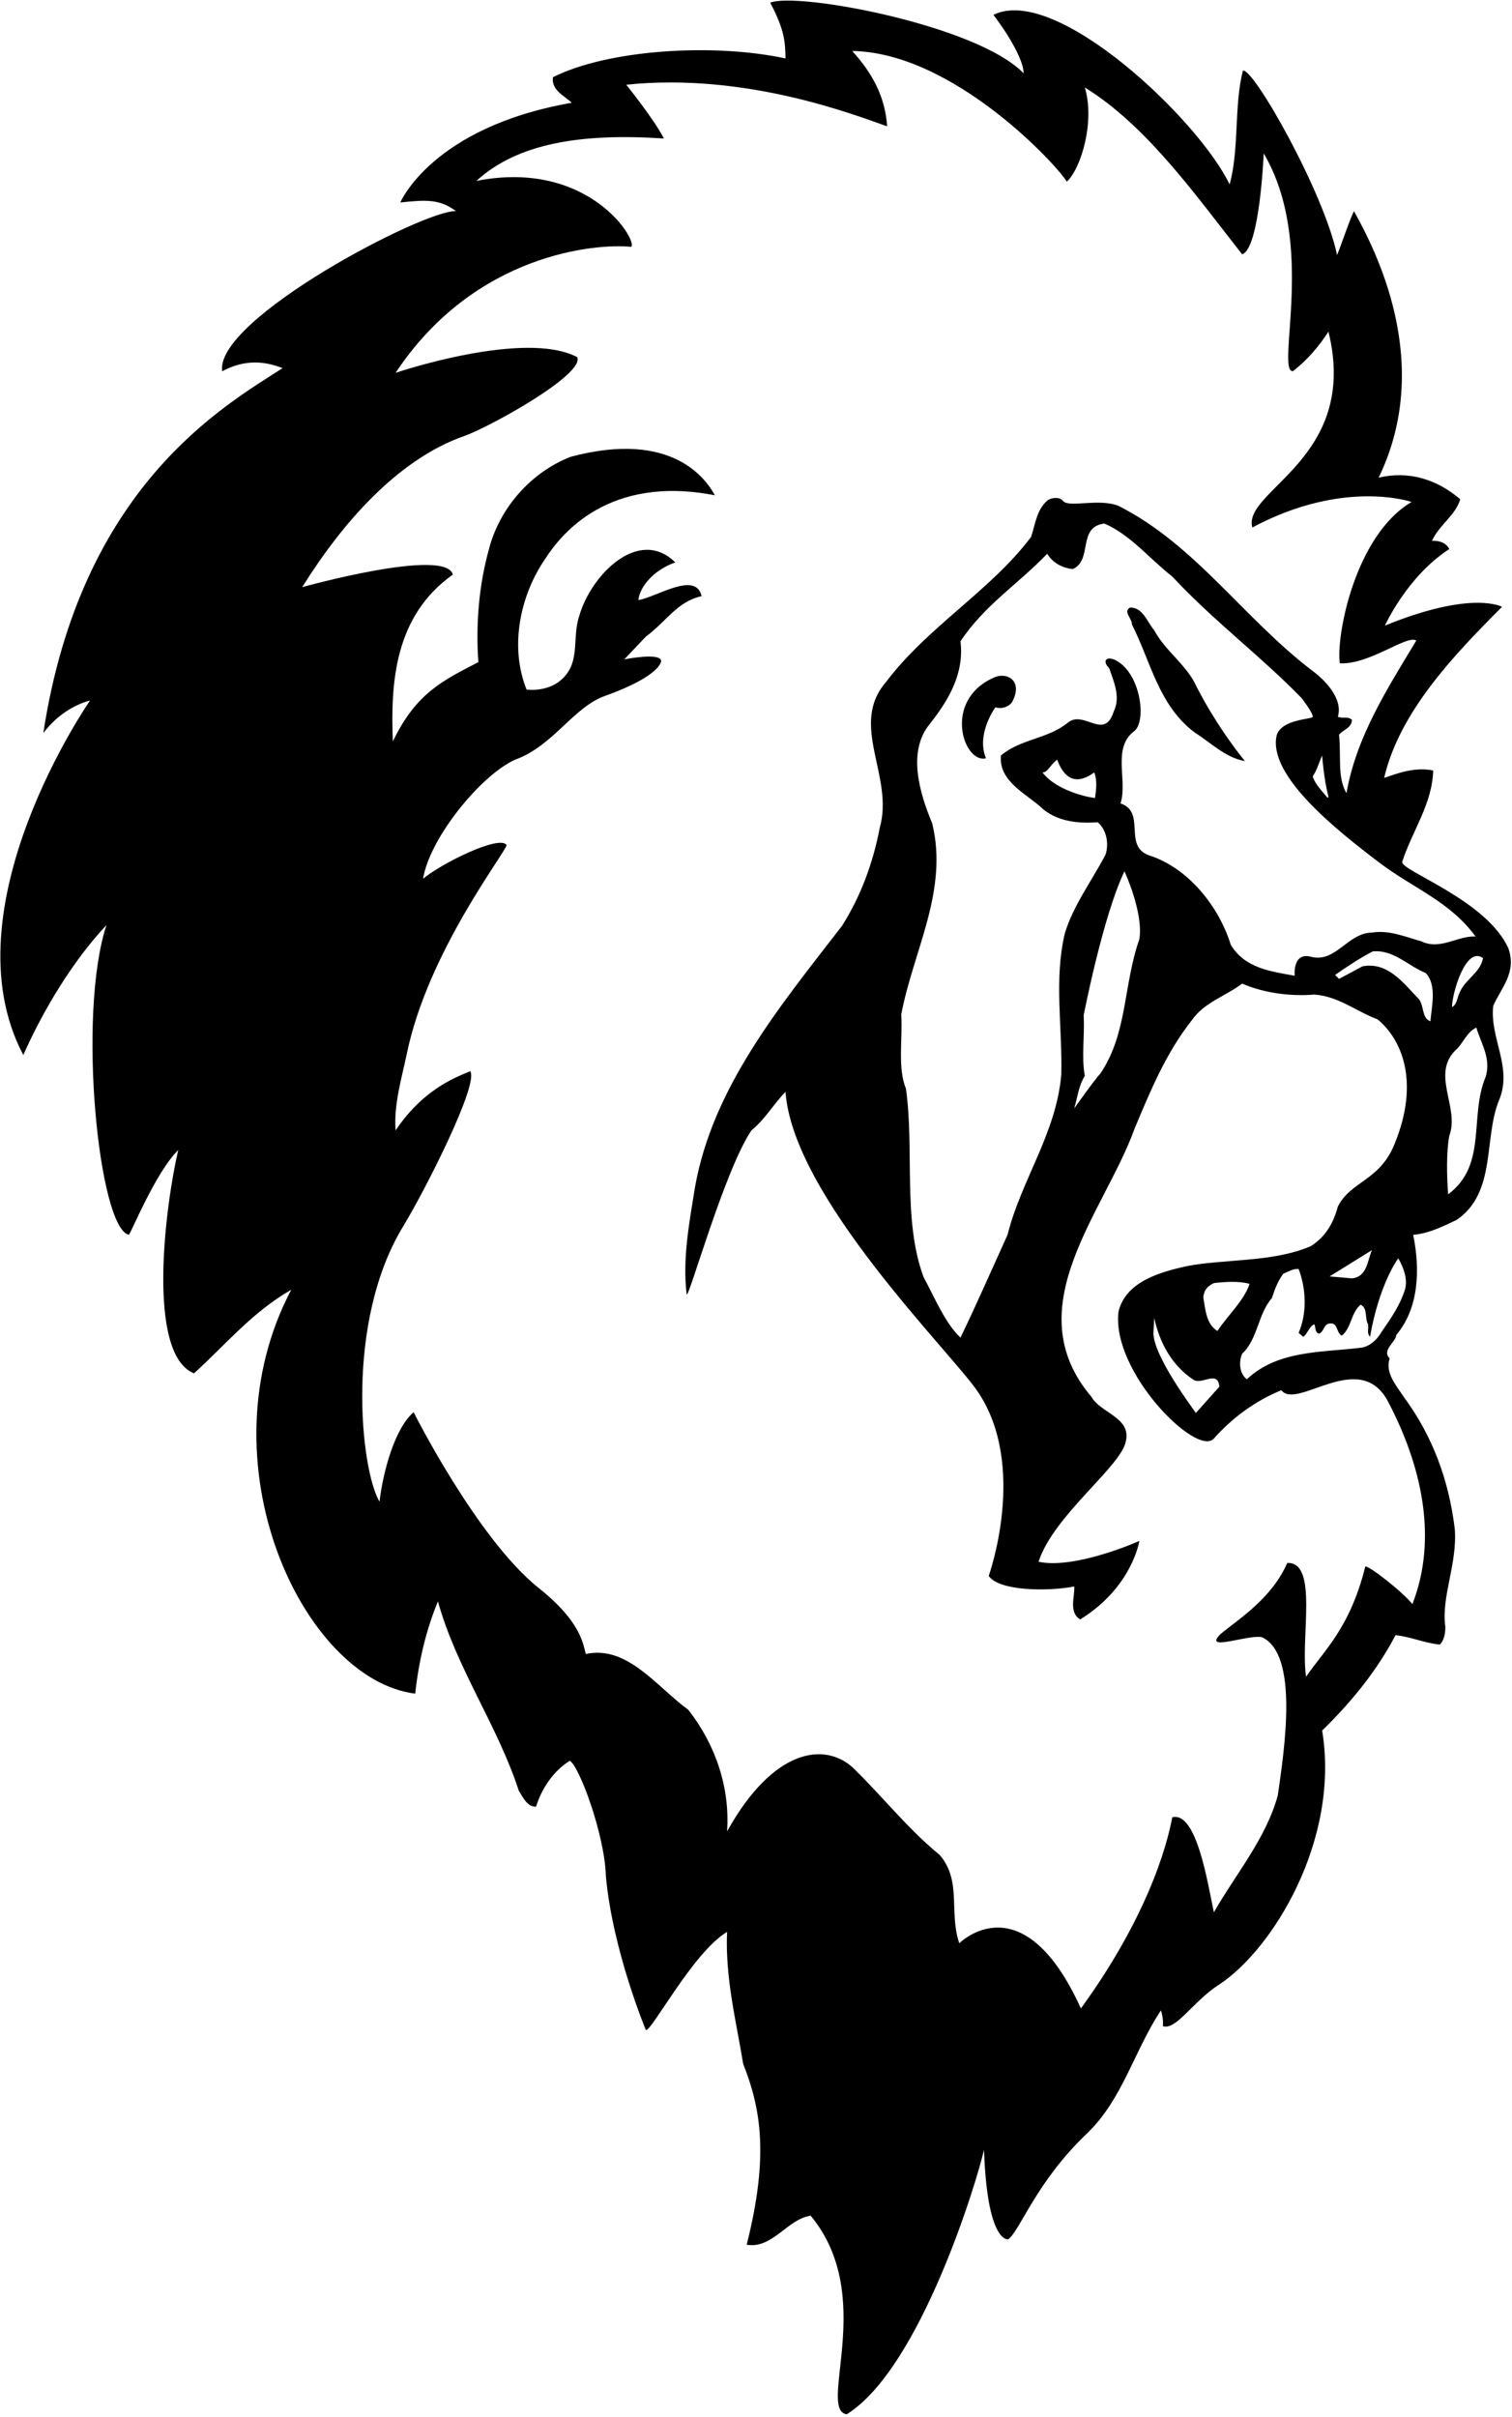 <?xml version="1.0" encoding="UTF-8"?>
<svg xmlns="http://www.w3.org/2000/svg" xmlns:xlink="http://www.w3.org/1999/xlink" width="435pt" height="695pt" viewBox="0 0 435 695" version="1.1">
<g id="surface1">
<path style=" stroke:none;fill-rule:nonzero;fill:rgb(0%,0%,0%);fill-opacity:1;" d="M 429.59 289.242 C 431.848 284.051 436.359 279.762 433.992 272.766 C 427.898 258.883 403.066 250.422 403.406 247.824 C 406.227 239.02 412.098 231.121 412.32 221.527 C 407.02 220.512 402.504 222.203 398.215 223.672 C 402.617 204.711 418.246 188.375 432.129 174.492 C 432.129 174.492 423.664 169.586 398.441 179.883 C 398.441 179.883 404.762 165.773 416.949 157.875 C 416.949 157.875 416.047 155.336 411.984 155.504 C 413.902 151.105 418.867 148.055 420.109 143.543 C 413.34 137.785 405.324 135.305 396.637 137.336 C 412.66 104.266 395.617 71.648 389.523 60.703 C 387.719 64.652 386.363 69.168 384.672 73.344 C 380.945 55.398 360.633 19.512 357.586 20.301 C 354.988 30.344 356.57 43.098 353.746 53.027 C 344.945 34.52 303.754 -4.641 285.809 4.273 C 290.211 10.027 294.496 17.363 294.496 21.09 C 281.18 7.207 229.266 -2.387 221.59 0.773 C 225.879 8.902 225.879 12.285 225.992 16.801 C 205 12.285 174.641 14.316 159.066 22.219 C 158.613 26.055 162.453 27.523 164.484 29.555 C 124.305 36.551 115.164 58.219 115.164 58.219 C 122.613 57.43 126.449 57.203 131.191 60.703 C 122.047 60.254 61.668 91.852 63.926 106.75 C 70.699 103.137 76.34 103.93 81.305 105.848 C 64.488 116.68 23.297 139.816 12.461 210.805 C 18.219 203.02 25.891 201.438 25.891 201.438 C 25.891 201.438 -15.641 261.141 6.707 303.352 C 12.348 290.598 20.926 276.266 30.633 265.992 C 22.168 291.613 28.375 353.121 37.066 355.039 C 37.629 354.703 44.738 337.094 51.285 330.66 C 47.676 345.898 41.918 389.234 55.801 394.879 C 64.828 386.754 72.391 377.387 83.789 370.84 C 57.719 420.273 87.062 482.91 119.453 486.973 C 120.469 477.605 122.613 468.578 125.996 460.449 C 131.305 479.637 143.152 496.113 149.246 514.848 C 150.375 516.652 151.676 519.59 154.215 519.477 C 155.793 514.398 159.066 509.32 163.918 506.27 C 166.602 507.664 173.965 527.488 174.309 539.395 C 176.223 560.781 185.812 583.691 185.812 583.691 C 187.395 584.258 199.355 561.348 209.176 555.477 C 208.609 568.684 211.77 580.984 213.805 593.398 C 218.77 606.039 221.363 619.469 214.82 645.426 C 222.266 646.668 226.441 638.09 233.215 637.074 C 252.402 660.098 235.02 692.828 243.598 694.184 C 264.816 680.977 281.18 626.805 283.098 618.113 C 284 644.297 289.645 643.961 290.098 643.848 C 293.594 641.137 298.109 627.367 312.668 613.488 C 322.965 603.668 326.324 589.562 333.996 578.051 C 334.449 579.402 334.676 580.984 334.562 582.562 C 338.285 583.918 343.254 575.453 350.59 570.715 C 365.996 560.758 385.574 529.184 380.383 497.582 C 389.074 489.117 396.297 480.09 401.488 470.156 C 405.891 470.609 409.727 472.414 414.242 472.863 C 415.594 471.512 415.82 469.367 415.82 467.785 C 414.578 459.098 419.32 449.73 418.531 439.57 C 416.836 425.691 412.211 412.938 403.859 401.652 C 401.715 398.379 398.441 394.766 399.797 390.59 C 397.426 388.109 401.602 385.965 401.715 383.82 C 408.258 376.145 408.598 364.859 406.566 355.039 C 410.969 354.703 415.031 352.672 419.094 350.754 C 430.605 342.852 426.77 327.277 431.281 316.328 C 435.234 306.848 428.574 298.609 429.59 289.242 Z M 426.656 275.473 C 425.977 279.648 421.465 281.57 419.883 285.52 C 419.207 286.871 419.207 288.793 417.738 289.582 C 417.738 285.688 421.688 271.863 426.656 275.473 Z M 404.195 370.84 C 402.73 375.355 400.527 378.516 397.426 383.027 C 397.426 383.027 395.168 387.262 391.219 387.543 C 380.047 388.898 367.629 388.223 358.715 396.57 C 356.57 394.992 356.344 391.605 357.359 389.234 C 361.875 385.062 361.875 377.836 365.938 373.211 C 366.727 370.727 367.629 368.355 369.211 366.215 C 370.453 365.762 371.918 364.746 373.609 364.859 C 375.758 370.504 376.094 377.5 373.609 383.254 L 374.965 384.383 C 376.207 383.48 376.66 381.336 378.125 380.773 C 378.578 381.676 378.238 383.141 379.48 383.48 C 381.059 382.805 380.723 380.773 382.527 380.547 C 385.012 380.207 384.332 383.141 386.027 384.047 C 388.848 381.785 388.621 377.5 391.441 375.129 C 393.59 376.145 392.57 379.078 393.59 380.773 C 393.812 382.352 393.137 383.141 394.152 384.383 C 396.859 368.922 402.277 361.812 402.277 361.812 C 403.746 364.297 405.098 367.793 404.195 370.84 Z M 350.25 382.691 C 346.977 380.773 346.75 376.258 346.188 372.984 C 346.414 370.953 347.316 369.824 349.234 368.922 C 352.168 368.582 356.344 368.246 359.504 369.148 C 357.812 374.113 353.41 377.949 350.25 382.691 Z M 350.812 398.715 L 344.043 406.277 C 343.93 405.938 331.289 389.461 331.855 382.805 L 332.078 378.965 C 333.547 385.852 337.047 392.621 343.477 396.797 C 345.961 398.152 350.363 393.863 350.812 398.715 Z M 382.527 367.004 L 394.715 359.441 C 393.363 362.488 393.363 367.117 388.961 367.566 Z M 401.148 329.082 C 396.859 339.578 388.621 339.578 384.898 346.914 C 383.656 351.539 381.512 355.492 377.109 358.312 C 366.051 363.055 352.168 361.926 341.336 364.07 C 333.773 365.762 323.953 368.469 321.809 377.047 C 319.551 394.316 344.383 419.145 349.234 413.613 C 354.766 407.406 361.422 402.664 368.645 399.73 C 373.16 405.602 391.219 387.543 399.344 403.004 C 408.902 421.195 413.789 442.168 406.34 461.242 C 403.859 457.969 393.926 450.18 392.797 450.406 C 388.395 468.238 380.609 474.895 375.758 482.121 C 374.062 470.945 379.367 449.051 370.34 449.391 C 365.824 459.773 356.004 465.754 351.039 469.93 C 346.074 475.008 359.055 469.93 363.004 470.723 C 373.723 475.574 369.547 502.773 367.629 516.203 C 364.242 528.617 355.555 538.773 349.234 549.836 C 347.539 542.16 344.383 520.719 337.27 522.523 C 336.48 526.359 332.531 547.805 310.977 577.484 C 294.16 540.469 275.988 558.75 275.988 558.75 C 272.941 549.949 276.777 540.805 270.344 533.355 C 260.977 525.684 253.527 516.09 245.18 508.078 C 237.164 500.969 222.492 502.66 209.176 526.586 C 210.078 513.605 205.562 501.191 198.004 491.602 C 188.973 485.055 180.508 472.977 168.547 475.574 C 167.758 473.035 167.473 466.547 155.004 456.613 C 137.312 442.527 119 406.051 119 406.051 C 113.586 410.68 110.199 423.094 109.184 431.785 C 103.711 422.531 99.195 380.207 115.953 352.672 C 122.469 341.969 137.961 311.363 135.254 307.977 C 133.223 309.105 122.613 311.93 113.809 325.02 C 113.246 317.57 115.578 310.004 117.082 302.785 C 123.176 273.555 145.41 245.227 145.75 242.973 C 143.719 239.926 126.789 248.387 121.711 252.676 C 123.742 240.262 139.766 221.301 149.246 218.027 C 159.574 213.738 165.172 203.27 174.078 200.086 C 190.328 194.273 190.215 190.039 190.215 190.039 C 190.047 187.5 179.605 189.59 179.605 189.59 L 185.812 183.043 C 191.797 178.641 194.73 172.996 201.84 171.418 C 200.203 164.082 188.973 171.645 183.672 172.547 C 183.895 169.273 187.508 164.082 194.277 161.711 C 183.84 151.387 170.016 165.211 166.629 177.176 C 164.371 183.945 167.418 191.055 160.645 196.133 C 158.051 197.941 154.664 198.617 151.504 198.277 C 146.539 185.977 149.586 171.191 156.922 160.586 C 161.438 153.586 175.094 136.434 205.676 142.414 C 203.309 138.125 193.715 123.453 164.145 131.352 C 152.633 135.867 143.719 146.137 140.672 157.875 C 137.848 168.031 136.832 179.203 137.621 190.379 C 127.691 195.57 119.789 199.07 113.02 213.176 C 112.344 196.02 113.586 177.062 130.285 165.211 C 128.254 157.312 86.949 168.82 86.949 168.82 C 98.121 150.879 114.203 132.133 133.559 125.371 C 140.672 122.891 168.32 107.652 166.062 102.688 C 150.828 94.676 113.809 107.199 113.809 107.199 C 136.719 72.664 171.82 69.957 181.523 70.973 C 183.895 69.957 170.016 45.578 137.059 52.012 C 148.91 41.18 167.191 38.242 191.004 39.824 C 188.184 34.293 180.172 24.363 180.172 24.363 C 214.594 20.75 246.191 33.164 255.223 36.324 C 254.656 27.523 250.707 20.75 245.18 14.656 C 274.406 15.109 304.43 47.836 306.91 52.238 C 311.09 48.402 315.039 34.859 312.102 25.152 C 330.047 36.215 344.27 56.527 357.359 73.117 C 362.438 71.539 363.566 44.113 363.566 44.113 C 378.805 69.844 366.953 106.523 371.918 106.75 C 376.094 103.59 379.594 99.414 382.188 95.352 C 391.219 131.918 357.359 140.945 360.293 151.668 C 386.703 137.559 406.113 144.332 406.113 144.332 C 389.809 153.926 384.332 182.93 385.461 190.719 C 394.039 191.168 404.762 182.422 407.469 184.172 C 399.117 198.055 390.203 211.82 387.379 228.074 C 384.672 223.445 385.914 217.578 385.234 211.258 C 386.59 209.676 388.848 209.34 388.961 206.969 C 387.605 205.84 386.477 206.742 384.898 206.066 C 386.477 200.875 381.059 195.402 377.562 192.859 C 357.699 177.738 343.93 156.633 321.809 145.461 C 316.164 143.203 307.703 146.023 305.895 144.105 C 304.879 142.754 302.621 143.09 301.496 143.77 C 298.223 146.477 297.883 150.652 296.641 154.379 C 285.129 169.727 266.848 180.223 254.883 196.133 C 244.16 208.551 257.367 223.223 253.078 238.117 C 251.16 248.16 247.66 257.645 242.242 266.219 C 224.074 289.695 205 312.719 199.922 341.496 C 198.34 351.43 196.309 361.812 197.551 372.195 C 198.227 373.211 208.387 336.645 216.172 325.02 C 220.121 321.859 222.605 317.344 225.992 313.961 C 228.137 344.094 273.398 388.586 281.18 399.957 C 295.852 421.402 284.453 453.113 284.453 453.113 C 287.387 457.516 301.605 457.629 309.055 456.16 C 309.281 459.098 307.363 463.496 310.75 465.641 C 325.758 456.387 327.789 443.07 327.789 443.07 C 327.789 443.07 309.395 451.309 298.785 449.051 C 303.188 435.508 322.938 421.402 323.953 414.18 C 325.309 407.52 316.617 406.277 314.023 401.652 C 292.129 375.918 317.859 348.383 326.438 324.453 C 330.949 313.734 335.352 302.898 342.914 293.305 C 346.414 288.227 352.621 286.422 357.359 282.809 C 363.566 285.52 371.242 286.535 378.125 285.969 C 385.012 286.422 390.203 290.824 396.297 293.078 C 403.066 298.609 408.711 310.801 401.148 329.082 Z M 382.188 229.09 L 381.965 229.43 C 380.496 227.621 378.238 225.363 377.676 223.223 C 379.086 221.074 379.367 219.383 380.383 217.238 C 380.383 217.238 380.836 223.898 382.188 229.09 Z M 311.766 291.953 C 311.766 291.953 317.297 263.398 323.504 250.531 C 323.504 250.531 329.031 262.383 327.789 270.059 C 323.164 283.148 324.406 297.258 316.504 308.77 C 315.039 310.234 309.055 318.699 309.055 318.699 C 310.07 315.199 310.297 312.266 312.102 309.332 C 311.09 303.914 312.102 298.047 311.766 291.953 Z M 411.531 293.645 C 409.051 292.855 409.727 289.242 408.258 287.324 C 403.746 282.695 399.344 276.488 392.008 277.844 L 385.234 281.457 L 384.105 280.328 C 387.492 277.957 391.219 275.473 394.941 273.555 C 401.035 272.992 405.211 277.844 410.18 279.762 C 413.449 283.262 411.871 289.355 411.531 293.645 Z M 408.824 270.621 C 404.309 269.379 399.684 267.348 394.715 268.141 C 387.719 268.25 384.332 276.828 377.336 275.137 C 371.75 273.555 372.484 280.555 372.484 280.555 C 365.598 279.312 358.148 278.41 354.086 271.637 C 350.699 260.691 341.898 249.516 330.5 245.906 C 323.051 243.195 329.82 233.492 322.371 231.008 C 324.52 224.461 319.777 214.98 326.438 210.129 C 329.992 206.969 328.016 192.859 320.453 189.59 C 317.578 188.629 317.52 190.719 319.102 192.07 C 320.344 195.797 322.484 200.309 320.453 204.484 C 317.746 213.176 311.879 204.035 307.25 207.758 C 301.496 212.5 293.707 212.387 287.953 217.238 C 287.273 224.914 295.738 228.41 300.141 232.699 C 304.77 236.426 310.637 236.766 315.828 236.426 C 318.535 238.797 318.988 242.746 318.086 245.68 C 314.137 253.242 308.828 260.238 306.348 268.363 C 303.188 281.797 305.672 295.113 305.332 308.992 C 303.863 325.922 293.82 339.238 289.871 355.039 C 285.355 364.973 281.066 374.789 276.328 384.609 C 271.812 380.32 268.992 373.211 265.719 367.23 C 259.625 350.754 263.121 330.773 260.641 313.055 C 258.156 306.848 259.738 298.836 259.285 291.727 C 262.672 273.555 272.941 256.176 268.199 236.766 C 264.59 228.074 260.863 215.996 267.637 207.984 C 272.941 201.215 277.453 193.652 276.328 184.398 C 283.324 173.902 292.691 168.145 301.27 159.23 C 302.961 161.938 305.672 163.293 308.605 163.633 C 314.473 161.148 309.848 151.441 317.746 150.539 C 325.309 153.812 330.727 160.695 337.27 165.773 C 348.781 178.191 363.004 188.91 374.402 200.648 C 374.402 200.648 377.676 204.824 377.676 206.066 C 377.898 206.855 368.645 206.629 367.289 211.484 C 364.695 223.051 384.727 238.852 396.859 248.051 C 406.594 255.43 417.062 259.109 424.512 269.266 C 419.207 269.039 414.355 273.328 408.824 270.621 Z M 315.039 229.43 C 314.699 229.539 304.316 227.848 299.914 222.094 C 301.383 222.203 302.34 219.664 304.148 218.426 C 307.137 226.438 311.934 224.18 314.812 222.094 C 315.715 224.234 315.375 227.172 315.039 229.43 Z M 427.445 309.559 C 422.594 321.07 428.012 334.949 416.609 343.414 C 416.273 338.336 416.047 331.566 416.949 326.602 C 420.109 318.246 411.195 308.543 419.32 301.434 C 421.125 299.512 422.141 296.691 424.738 295.449 C 426.09 300.078 429.023 304.254 427.445 309.559 "/>
<path style=" stroke:none;fill-rule:nonzero;fill:rgb(0%,0%,0%);fill-opacity:1;" d="M 332.078 181.238 C 330.047 178.867 328.805 174.578 325.082 174.691 C 323.051 175.934 325.758 177.852 325.645 179.543 C 331.062 190.152 333.32 202.906 343.816 210.691 C 348.332 213.516 352.621 217.914 358.148 218.82 C 358.148 218.82 350.59 209.789 344.27 197.488 C 341.559 191.281 335.238 187.219 332.078 181.238 "/>
<path style=" stroke:none;fill-rule:nonzero;fill:rgb(0%,0%,0%);fill-opacity:1;" d="M 286.031 194.781 C 271.023 201.324 277.23 219.664 283.664 218.027 C 281.633 213.289 283.551 207.531 286.371 203.355 C 288.402 204.035 290.492 203.02 291.223 201.777 C 294.441 195.684 289.645 193.145 286.031 194.781 "/>
</g>
</svg>
